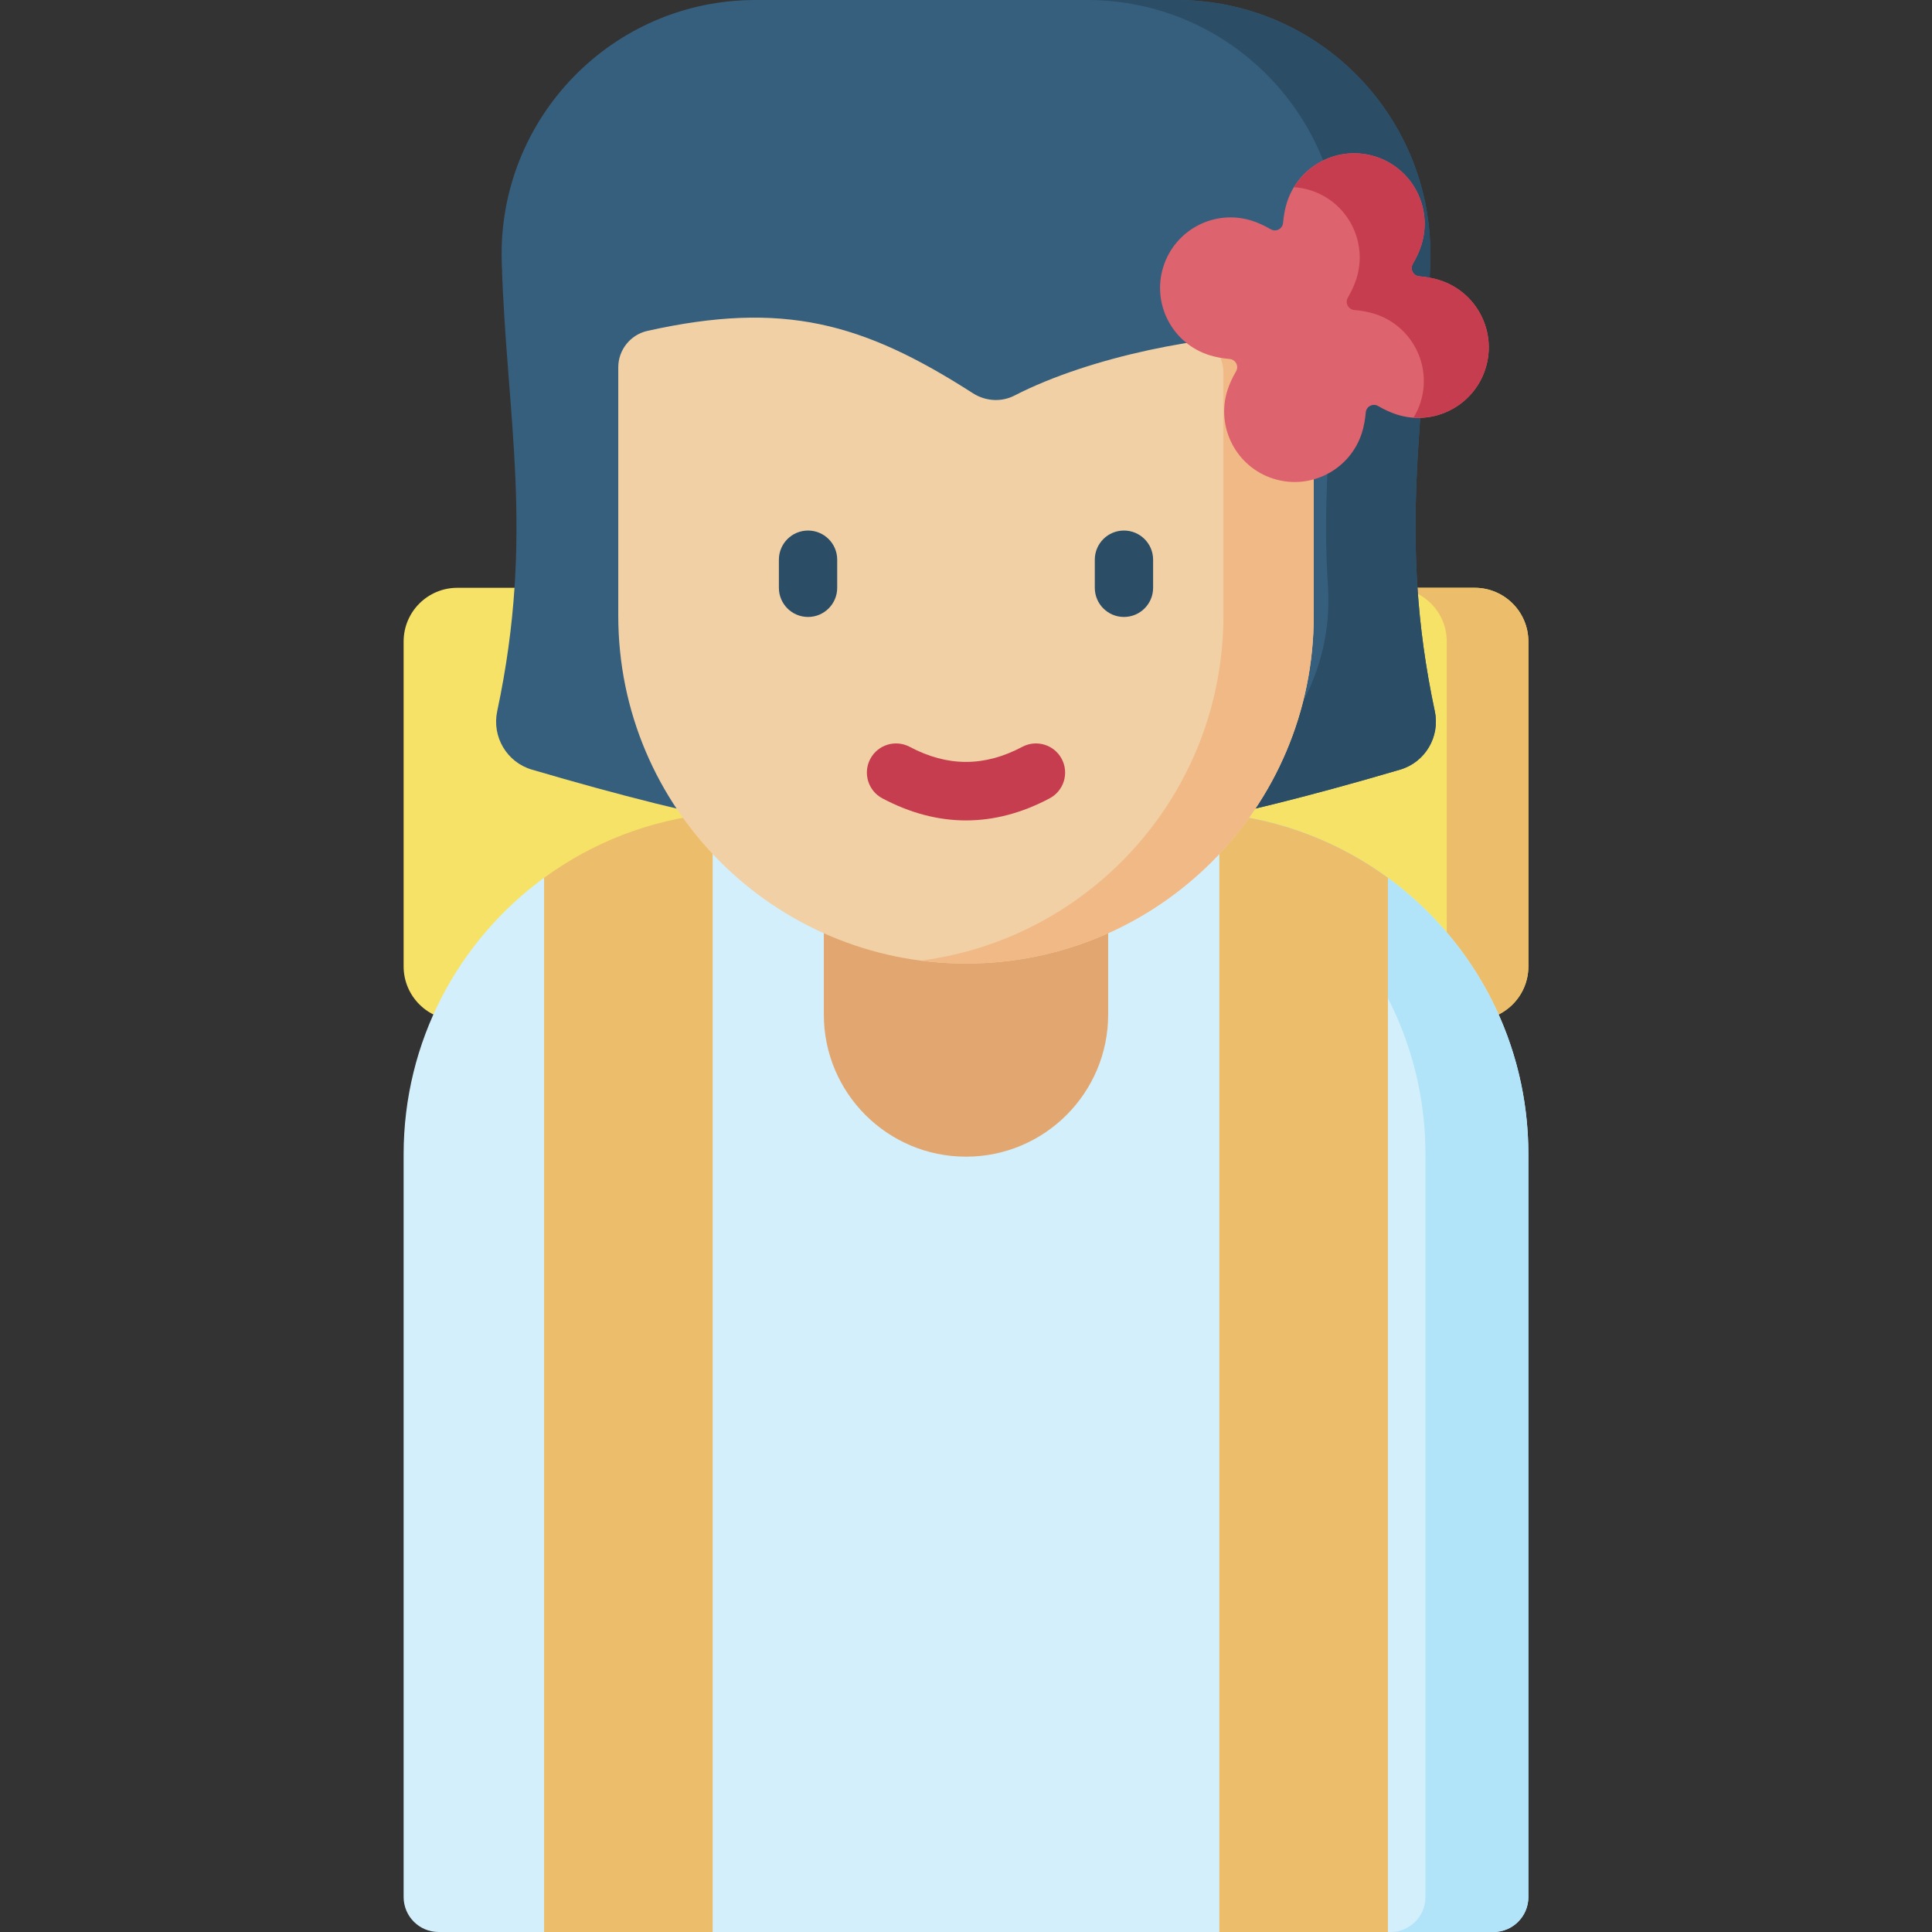 <svg id="Capa_1" enable-background="new 0 0 512 512" height="512" viewBox="0 0 512 512" width="512" xmlns="http://www.w3.org/2000/svg"><rect x="0" y="0" width="512" height="512" fill="#333333" stroke="none"/><g><g><path d="m390.807 270.339h-269.614c-7.858 0-14.228-6.37-14.228-14.228v-86.109c0-7.858 6.37-14.228 14.228-14.228h269.614c7.858 0 14.228 6.37 14.228 14.228v86.109c0 7.858-6.37 14.228-14.228 14.228z" fill="#f6e266"/></g><path d="m390.807 155.774h-21.633c7.858 0 14.228 6.37 14.228 14.228v86.109c0 7.858-6.37 14.228-14.227 14.228h21.631c7.858 0 14.228-6.37 14.228-14.228v-86.109c.001-7.858-6.369-14.228-14.227-14.228z" fill="#ecbe6b"/><path d="m395.769 512h-279.538c-5.117 0-9.266-4.148-9.266-9.266v-196.846c0-29.916 14.484-56.45 36.821-72.971 5.796-4.287 16.003 10.813 22.741 7.99 8.058-3.376 12.825-24.334 21.866-25.253 3.049-.31 6.143-.468 9.274-.468h116.667c3.893 0 7.729.245 11.492.721 7.796.986 12.598 24.19 19.647 27.025 7.564 3.042 17.31-14.154 23.704-9.293 21.79 16.566 35.857 42.764 35.857 72.248v196.846c.001 5.119-4.147 9.267-9.265 9.267z" fill="#d3effb"/><path d="m314.334 215.186h-27.274c50.093 0 90.702 40.609 90.702 90.702v196.846c0 5.117-4.148 9.266-9.266 9.266h27.273c5.117 0 9.266-4.148 9.266-9.266v-196.846c0-50.093-40.608-90.702-90.701-90.702z" fill="#b1e4f9"/><path d="m144.191 512h44.672v-296.387c-16.608 1.6-31.905 7.679-44.672 17.015z" fill="#ecbe6b"/><path d="m323.137 512h44.672v-279.372c-12.767-9.336-28.064-15.415-44.672-17.015z" fill="#ecbe6b"/><path d="m256 306.529c-20.809 0-37.678-16.869-37.678-37.678v-44.273h75.355v44.273c.001 20.809-16.868 37.678-37.677 37.678z" fill="#e2a770"/><path d="m380.233 188.473c-10.015-47.062-2.426-78.043-1.195-119.064 1.14-37.97-29.24-69.409-67.227-69.409h-111.622c-37.987 0-68.367 31.439-67.227 69.409 1.232 41.021 8.82 72.002-1.195 119.064-1.441 6.771 2.539 13.529 9.18 15.482 92.881 27.303 137.231 27.301 230.106 0 6.641-1.952 10.621-8.711 9.18-15.482z" fill="#365e7d"/><path d="m380.233 188.473c-10.013-47.055-2.429-78.033-1.195-119.045 1.142-37.977-29.232-69.428-67.227-69.428h-23.693c37.987 0 68.367 31.439 67.227 69.409-.92 30.634-5.385 55.669-3.416 85.983 1.798 27.682-16.664 52.668-43.657 59.062-23.45 5.555-44.02 8.788-64.117 9.703 38.429 1.749 75.124-4.982 126.899-20.202 6.64-1.953 10.62-8.711 9.179-15.482z" fill="#2b4d66"/><g><path d="m163.847 97.353v65.843c0 50.894 41.258 92.153 92.153 92.153 50.894 0 92.153-41.258 92.153-92.153v-64.433c0-5.357-4.259-9.806-9.615-9.9-18.511-.327-49.379 5.506-69.683 15.959-3.514 1.809-7.715 1.511-11.041-.623-29.091-18.665-50.178-24.548-86.219-16.517-4.527 1.008-7.748 5.034-7.748 9.671z" fill="#f1d0a5"/></g><g><path d="m338.537 88.863c-6.126-.108-12.366.472-18.707 1.657 2.646 1.784 4.384 4.826 4.384 8.244v64.433c0 46.838-34.944 85.512-80.184 91.38 3.918.508 7.912.773 11.969.773 50.895 0 92.153-41.258 92.153-92.152v-64.435c.001-5.357-4.258-9.806-9.615-9.9z" fill="#f1b986"/></g><g><path d="m256 217.42c-7.404 0-14.809-1.95-22.162-5.849-3.771-1.999-5.205-6.676-3.206-10.446s6.674-5.206 10.446-3.206c10.042 5.326 19.804 5.326 29.844 0 3.773-2 8.447-.563 10.447 3.205 1.999 3.771.564 8.447-3.205 10.447-7.354 3.9-14.759 5.849-22.164 5.849z" fill="#c63d4f"/></g><g><g><path d="m214.14 163.5c-4.268 0-7.726-3.459-7.726-7.726v-7.448c0-4.268 3.459-7.726 7.726-7.726s7.726 3.459 7.726 7.726v7.448c.001 4.267-3.458 7.726-7.726 7.726z" fill="#2b4d66"/></g><g><path d="m297.859 163.5c-4.268 0-7.726-3.459-7.726-7.726v-7.448c0-4.268 3.459-7.726 7.726-7.726s7.726 3.459 7.726 7.726v7.448c0 4.267-3.459 7.726-7.726 7.726z" fill="#2b4d66"/></g></g><g><path d="m341.048 53.666c-.513 1.62-.853 3.449-1.02 5.388-.138 1.599-1.89 2.509-3.277 1.701-1.682-.98-3.373-1.755-4.993-2.268-9.839-3.116-20.341 2.334-23.457 12.172-3.116 9.839 2.334 20.341 12.172 23.457 1.62.513 3.449.853 5.388 1.02 1.599.138 2.509 1.89 1.701 3.277-.98 1.682-1.755 3.373-2.268 4.993-3.116 9.839 2.333 20.341 12.172 23.457s20.341-2.334 23.457-12.172c.513-1.62.853-3.449 1.02-5.388.138-1.599 1.89-2.509 3.277-1.701 1.682.98 3.373 1.755 4.993 2.268 9.839 3.116 20.341-2.334 23.457-12.172 3.116-9.839-2.334-20.341-12.172-23.457-1.62-.513-3.449-.853-5.388-1.02-1.599-.138-2.509-1.89-1.701-3.277.98-1.682 1.755-3.373 2.268-4.993 3.116-9.839-2.334-20.341-12.172-23.457-9.839-3.117-20.341 2.333-23.457 12.172z" fill="#dd636e"/></g><g><path d="m381.497 74.24c-1.619-.513-3.449-.853-5.388-1.02-1.599-.138-2.509-1.89-1.701-3.277.98-1.682 1.755-3.373 2.268-4.993 3.116-9.839-2.333-20.341-12.172-23.457-8.382-2.655-17.229.921-21.597 8.119 1.459.099 2.929.352 4.385.813 9.839 3.116 15.288 13.618 12.172 23.457-.513 1.619-1.288 3.311-2.268 4.992-.808 1.387.101 3.139 1.701 3.277 1.939.167 3.768.507 5.388 1.02 9.839 3.116 15.288 13.618 12.172 23.457-.461 1.456-1.101 2.803-1.86 4.053 8.399.572 16.417-4.603 19.071-12.985 3.118-9.838-2.332-20.34-12.171-23.456z" fill="#c63d4f"/></g></g></svg>